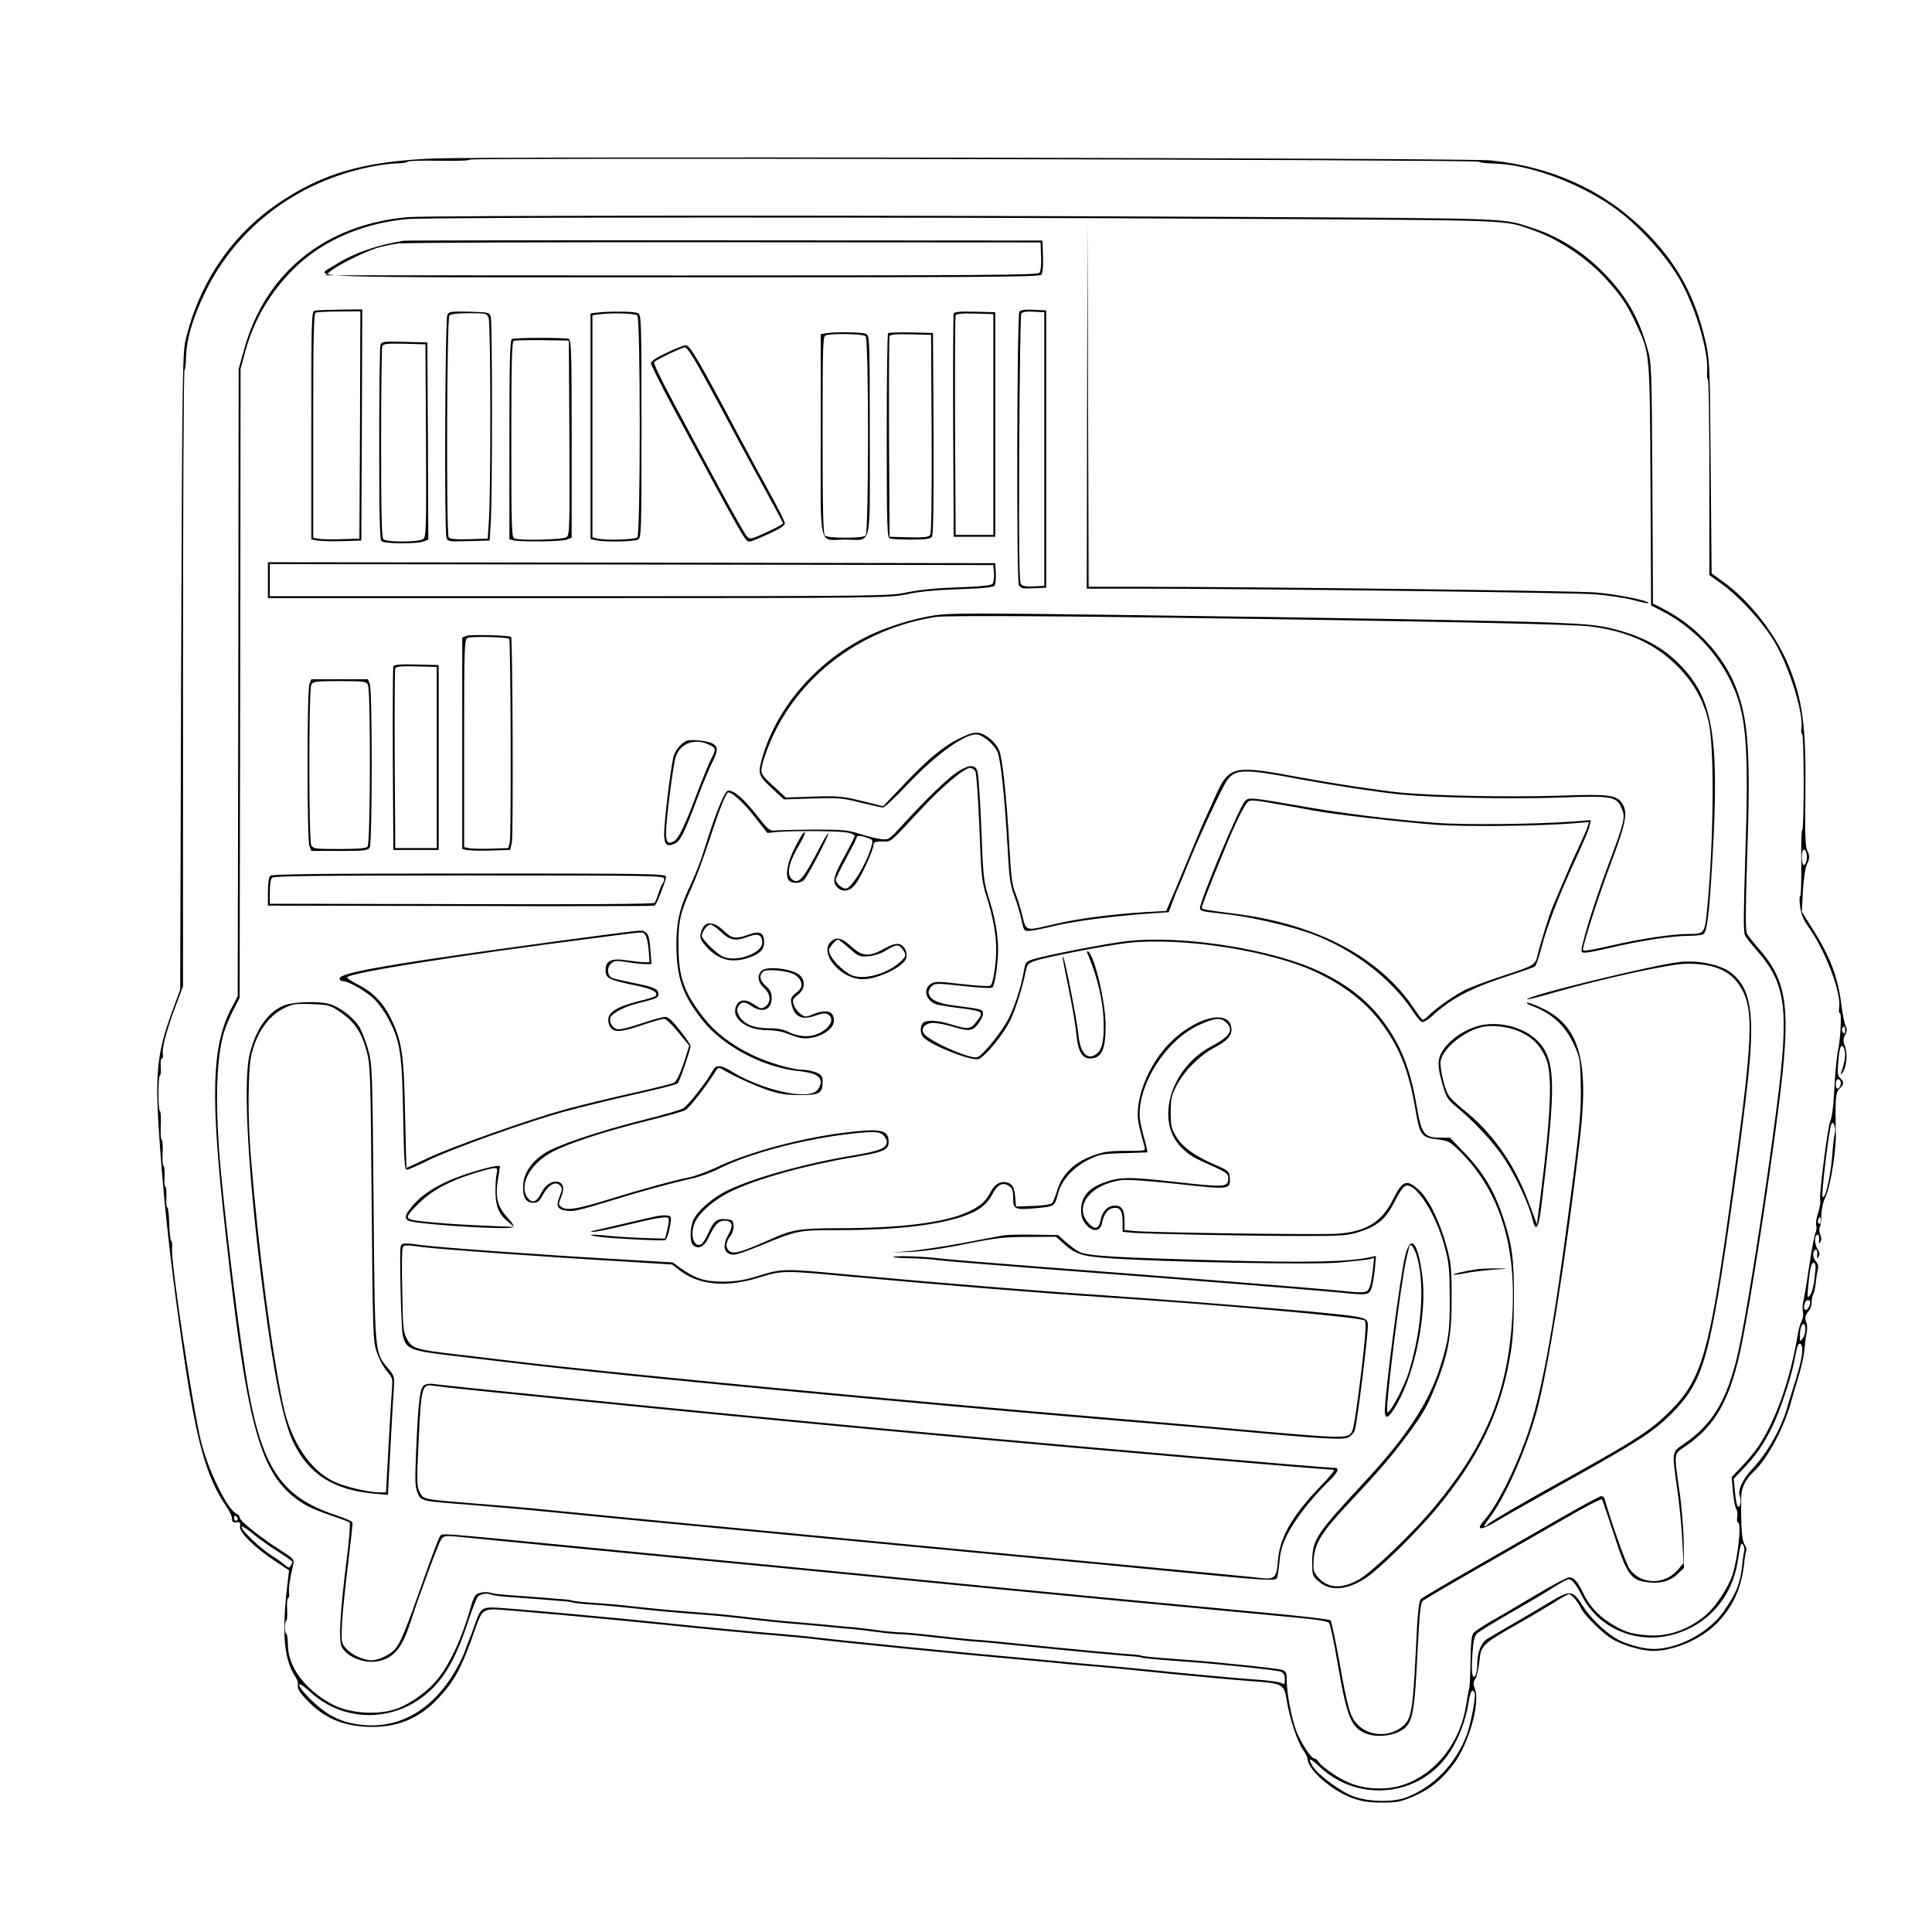 <svg xmlns="http://www.w3.org/2000/svg" width="1365.333" height="1365.333" preserveAspectRatio="xMidYMid meet" version="1.0" viewBox="0 0 1024 1024"><g fill="#000" stroke="none"><path d="M230 84c-37.3 1.5-59.4 7.9-83 24.1-24.4 16.7-41.4 41.9-48.6 72-1.7 6.9-1.8 19.2-2.4 175.9l-.5 168.5-4.8 13.1c-7 19.3-8.3 30.6-6.8 56.9 2.2 35.7 5.8 70.4 12.2 115 7.6 53.6 12.8 72.8 24 89.2 1.6 2.3 2.9 5.1 2.9 6.3 0 1.6.5 2.1 2.3 1.8 1.8-.2 2.2.1 1.9 2.3-.4 3.1 7.7 11.1 18.6 18.3l7.4 4.9-.6 5.1c-3.4 27.6-2.3 41.9 4 51.4.8 1.2 1.4 2.8 1.3 3.5-.3 2.7.3 3.9 4.2 8.2 9.5 10.3 20.4 14.8 35.4 14.8 14.1 0 25.3-5 35-15.4 8.7-9.4 12.2-15.9 19.7-37.4 2.8-8.2 4.1-9.5 9.7-9.5 4.2 0 63.7 5.4 88.6 8 21.9 2.3 51.6 5.1 63 6 6.6.6 13.8 1.2 16 1.5 11.1 1.5 83.3 8.7 115.5 11.5 5.8.5 12.5 1.2 15 1.4 2.5.3 10.1 1 17 1.6 6.9.5 16.8 1.5 22 2 22.9 2.4 51.5 5.1 63.6 6 17.5 1.2 18 1.5 19.4 10.4 1.7 9.8 5.5 21.4 8.5 25.8 1.4 2 2.5 4.2 2.5 4.8 0 5.9 12.9 17.2 24 21.1 4.9 1.7 8.8 2.3 15.5 2.3 8 0 9.9-.4 16.7-3.3 8.7-3.7 15.2-9 21.4-17.3 7.9-10.8 13.9-31.9 11.2-39.4-1-2.9-1-3.9.2-5.7.8-1.2 1.7-5.3 2.1-9.1.8-8.5 1.3-9 19.8-19.6 7.3-4.1 16.2-9.4 19.9-11.7 3.6-2.4 7.1-4.3 7.7-4.3 1.5 0 4.7 3.7 6.5 7.5 1.8 3.6 11.1 12.9 16 15.9 5.5 3.5 16.1 6.6 22.2 6.6 11.8 0 26.9-6.9 35.1-16 8-8.9 12.1-18.6 13.3-31.9.3-2.4.7-4.8 1-5.3s-.1-2-1-3.3c-1.4-2.2-1.9-9.2-1.7-25.4.1-4.6 2.3-9.1 6.6-13.1 7.1-6.6 15.5-22.2 19.4-35.5 1.1-3.9 3.1-10.8 4.5-15.4s2.8-10.9 3-14c.3-3.1.8-7.1 1.2-8.8.3-1.8.3-4.1-.1-5-1.1-2.4-.7-4.4 1.2-6.5.9-1 1.5-3 1.5-4.5s.4-3.5.9-4.4 1-3.6 1.3-6c.2-2.4.7-5.6 1.1-7 .4-1.8.1-3.1-.9-4.2-1.8-1.8-2.1-5.3-.6-6.2 1-.6 1.4.6 1.1 3.5-.2 1.3-.1 1.3.8 0 .7-1 .6-2.1-.4-3.7-1.7-2.6-2-6.9-.5-7.8 1-.6 1.4.6 1.1 3.5-.2 1.3 0 1.3.8.1.6-.9.5-2.2-.1-3.7-.6-1.3-.7-3.1-.2-4.1.4-1 .8-4.1.8-6.8.1-2.9 1-6.9 2.3-9.5 2.7-5.6 5.9-26.7 5.3-35.5-.1-1.7-.1-6.7-.1-11.3.1-6.8.5-8.6 2.1-10.2 2.4-2.4 2.5-3.4.4-5.5-1.4-1.3-1.6-2.9-1.1-8.6.6-7.7 1.5-9.9 2.8-7.8 1.3 2 1 6.8-.6 11.4-1.2 3.4-1.2 3.7 0 2.1 2.2-2.9 2.9-9.9 1.4-14-1.1-2.9-1-4 .1-6.1 1-1.9 1.1-3 .2-4.8-.6-1.2-1.6-6.1-2.2-10.9-1.8-15.1-6.1-26.2-16.2-41.9l-4.8-7.7.6-11.3c.4-6.2 1.3-12.4 2.1-13.8 1.6-3.2 1.6-4.6.1-7.4-.9-1.6-1.2-9.4-.9-29.7.4-36.1-1.4-49.7-8.8-68-6.8-16.7-20.8-34.7-34.7-44.6l-6.2-4.5-.5-56.2c-.4-53.5-.5-56.7-2.6-66.1-5.6-25-15.8-43.3-33.8-60.7-21.4-20.6-48.2-32.6-80.3-35.9-12.7-1.3-530.2-2.2-560-1m553.9 1.7c.3.5 4 .9 8.2 1 17.7.4 43.3 9.6 61.9 22.3 13.9 9.5 30 27.2 37.5 41.3 7.8 14.7 14.1 36.6 13.3 46.4-.2 2.4 0 4.3.4 4.3.5 0 .8 23.4.8 51.9v51.9l6.3 4.5c9.8 7.1 22.3 20.8 28.4 31.2 7.8 13.5 15.3 37.5 14.1 45.6-.3 1.6-.1 2.9.4 2.9.4 0 .8 11.5.8 25.5s-.3 25.5-.8 25.5c-.4 0-.6 7.9-.5 17.5s-.1 17.5-.6 17.5c-.4 0-.4 2.5 0 5.5.5 3.9 1.7 6.9 4.1 10.3 9.1 12.6 17.8 35.2 16.6 43.2-.3 1.7-.1 3 .4 3 1 0 .3 14-1.1 20.1-.5 2.5-1.2 9.4-1.6 15.5-.7 13.5-1.4 19.3-2.5 21.9-1.3 2.8-5.9 39.1-5.3 41.5.3 1.1-.2 4.2-1.1 6.9s-1.3 5.7-1 6.6c.4.9.2 2.6-.3 3.8-.6 1.2-2.1 8.9-3.3 17.2-1.2 8.2-2.6 16.7-3.1 18.7-.5 2.1-.7 4.8-.3 6.2.3 1.3 0 3.5-.7 4.8-.7 1.2-1.6 4.3-2 6.8-4 24.1-11.7 46-21.2 60-1.7 2.5-5.5 7.1-8.5 10.2l-5.4 5.7.7 7.8c.4 4.3 1.2 8.4 1.7 9 .6.7.8 2.6.6 4.3-.3 1.6-.1 3 .4 3 1.9 0 0 18.3-2.9 27.5-2.2 6.9-9.2 17.4-14.4 21.7-9.6 7.9-20.1 11.4-31.2 10.5-8.6-.7-12.5-2.1-19.5-6.6-6.3-4-11.3-9.6-14.2-16-2.8-5.8-4.8-8.1-7.3-8.1-1.1 0-9.4 4.4-18.6 9.9-9.1 5.4-19.8 11.7-23.7 13.9-3.9 2.3-7.7 4.8-8.4 5.7-1 1.2-1.5 5.4-1.6 14.9-.1 7.2-.4 13.8-.7 14.6s-1 4.7-1.6 8.5c-3.6 24.1-22.1 43.1-42.9 44.3-10.5.6-18.6-1.6-27.3-7.4-3.8-2.5-7.4-5.4-7.9-6.5-.6-1-1.7-1.9-2.4-1.9-1.7 0-7.2-8.4-9.6-14.8-2.4-6.2-5-20-5-26.3 0-4.2-.3-5.1-2.3-5.8-1.9-.8-34.5-4.2-51.2-5.4s-22.9-1.8-23.6-2.2c-.4-.3-4.7-.7-9.5-1-4.9-.4-21.7-1.9-37.4-3.5-29.2-3-37.9-3.8-41.6-4-1.1 0-7.9-.7-15-1.5-16-1.8-22-2.4-25.9-2.4-1.6-.1-6.4-.5-10.5-1.1s-9.7-1.2-12.5-1.5c-2.7-.2-7.2-.6-10-.9-5.4-.6-9.5-.9-22-2-4.4-.3-13.8-1.3-21-2.1-12.6-1.5-17.5-2-28-2.8-15.6-1.2-23.3-1.9-35-3.2-7.1-.8-17-1.7-22-2-4.9-.3-9.8-.8-10.9-1.1-1-.4-4.2-.8-7-.9-2.8-.2-7.1-.6-9.6-.8s-9-.7-14.5-1.1c-5.5-.3-10.9-.9-12-1.3-2.5-.9-6.6-.4-8.2.9-.7.6-1.8 2.9-2.4 5.2-5 18-11.7 32.4-19.1 40.9-4.5 5.3-13.1 11.5-19.6 14-10.3 4.1-26.2 3-35.7-2.3-14.2-7.9-22.8-19.6-22.9-31.1-.1-3.2-.4-5.9-.8-5.9-.5 0-.8-1.6-.8-3.5s.3-3.5.8-3.5c.4 0 .5-2.7.4-6-.2-3.3 0-6 .5-6s.8-1.3.5-2.8c-.3-2.5.4-7.5 2.3-15.3.6-2.3-.1-3-7.3-7.6-10.4-6.6-21.2-15.3-21.2-17 0-.8-.7-1.6-1.5-1.9-4.7-1.8-15-22.6-18.9-38.2-4.6-18.6-16.2-95.7-15.4-102.9.2-1.8 0-3.4-.4-3.5-.5-.2-.9-4.2-1.1-9-.1-4.8-.6-8.8-1-8.8-.5 0-.7-2.5-.5-5.5.1-3-.1-5.5-.5-5.5-.5 0-.7-2.5-.5-5.5.1-3-.1-5.5-.5-5.5-.5 0-.7-3.2-.5-7 .2-3.9-.1-7-.5-7-.5 0-.7-3.4-.5-7.5s0-7.5-.4-7.5c-.5 0-.8-4.3-.8-9.5s.3-9.5.8-9.5c.4 0 .6-2 .4-4.5s0-4.5.6-4.5c.5 0 .7-1 .5-2.3-.6-3.1 2-12.7 6.8-25.5l3.9-10.5V359.4c0-89.9.3-163.4.8-163.4.4 0 .7-3 .8-6.8.2-9.2 3.5-20.6 10.1-34.2 16.6-34.3 48.5-58.6 87.3-66.5 4.7-1 11.1-1.8 14.2-1.9 3.2 0 5.8-.5 5.8-.9s7.4-.7 16.5-.5c9.5.2 16.5-.1 16.5-.6 0-1.1 534.1 0 534.9 1.1M957.5 456c-.4 1.7-1.1 2.8-1.6 2.4-1.1-.6-1.2-6.7-.2-7.8 1.3-1.2 2.5 2.4 1.8 5.4m20.5 90.2c0 1.6-.3 1.9-1.1 1.1-.6-.6-.8-1.6-.5-2.2 1.1-1.7 1.6-1.3 1.6 1.1m-2.6 26.7c.8 1.2-.3 4.1-1.5 4.1-.5 0-.9-1.1-.9-2.5 0-2.5 1.4-3.4 2.4-1.6m-2.9 27.9c-.4 1.5-.9 5.2-1.1 8.2-.8 13-3.8 27-5.4 25.3-.8-.8 3.3-35.1 4.6-38.3 1-2.6 2.7 1.8 1.9 4.8m-7.5 46.3c0 1.1-.4 1.8-1 1.4-.5-.3-.7-1.2-.3-2 .7-2.1 1.3-1.9 1.3.6m-2.7 25c-.7 8.4-1.6 12.4-2.9 14.3-1.5 2-1.6 1.6-1-4.7.9-9.6 1.7-12.8 3-12.4.6.2 1 1.5.9 2.8m-2.9 17.7c.2.4-.1 1.8-.8 3.1-1.5 2.7-3.1 1.3-2.1-1.9.6-2 2-2.6 2.9-1.2m-3.8 19.4c-1.6 2.2-1.6 2.2-1.6-1.8 0-2.2.6-4.6 1.3-5.3 1.9-1.9 2.2 4.4.3 7.1m-.4 7.4c-.3 3.8-1.7 9.5-5.2 20.4-1 3-2.3 7.3-2.9 9.5-3.4 11.3-10.5 23.8-18.3 32-5.2 5.6-7.8 11.2-6.7 14.3 1 2.6.3 6.6-1 5.7-.5-.2-1.2-3.7-1.5-7.6l-.7-7.1 5.3-5.6c6.6-6.9 10.4-12.5 15-21.7 3.9-7.8 10-25.8 11.8-35 1.6-8.6 2-9.7 3.3-9.2.7.2 1.1 2 .9 4.3M126 805.1c0 .5-.4.9-1 .9-.5 0-1-.7-1-1.6 0-.8.5-1.2 1-.9.6.3 1 1 1 1.6m21.4 17.3c4.2 2.7 7.6 5.1 7.6 5.5 0 .3-.5 1.3-1 2.1-.8 1.2-1.2 1.1-3.2-.7-1.3-1.1-4.3-3.3-6.8-4.8-5.7-3.6-16-13.3-16-15.2 0-.8 2.6.8 5.9 3.5 3.2 2.7 9.3 7 13.5 9.6m777.1-.3c-.3.9-.7 3.3-.9 5.5-1.1 11.4-2.8 15.9-9.7 26-7.9 11.6-24.2 20.4-37.6 20.4-5.6 0-15.6-2.9-20.2-5.8-6.2-3.9-13.5-11.1-17.1-16.9-5.7-8.9-6.4-8.9-19.7-.9-2.6 1.6-10.2 6.1-16.8 9.9s-13.1 7.6-14.3 8.4c-3.1 1.9-5.2 7.1-5.2 13 0 2.6-.4 5.5-1 6.3-1.7 2.7-2.3-1.7-1.6-11.3.4-6.8 1.1-9.6 2.4-10.9.9-.9 8.9-5.8 17.7-10.9 8.8-5 19.1-11.1 22.8-13.5s7.4-4.4 8.1-4.4c1.8 0 3.9 2.6 7 8.7 9 18 30.4 26.5 50.3 20.1 17.3-5.5 29.3-19.7 32.3-38 1.5-9.8 1.8-10.7 3-8.8.5.8.7 2.2.5 3.1m-652.4 24.5c5.7.4 12.4.9 14.9 1.1s6.8.6 9.6.8c2.8.1 6 .5 7 .9 1.1.3 6 .8 10.9 1.1 5 .3 14.9 1.2 22 2 11.7 1.3 19.4 2 35 3.2 10.5.8 15.4 1.3 28 2.8 7.2.8 16.6 1.8 21 2.1 12.5 1.1 16.6 1.4 22 2 2.8.3 7.3.7 10 .9 2.8.3 8.4.9 12.5 1.5s8.9 1 10.5 1.1c3.9 0 9.9.6 25.9 2.4 7.1.8 13.9 1.5 15 1.5 3.7.2 12.4 1 41.6 4 15.7 1.6 32.5 3.1 37.4 3.5 4.8.3 9.1.7 9.5 1 .7.4 7.1 1 23.6 2.2 18.4 1.3 48.4 4.5 50.3 5.3 1.6.7 2.2 1.8 2.2 4 0 2.7-.2 3-1.9 2-1.1-.5-5.9-1.2-10.8-1.6-9.4-.6-40.4-3.4-64.3-5.9-8-.8-20.1-1.9-27-2.5s-14.5-1.3-17-1.6c-2.5-.2-9.2-.9-15-1.4-32.2-2.8-104.4-10-115.5-11.5-2.2-.3-9.4-.9-16-1.5-11.4-.9-41.1-3.7-63-6-26.5-2.8-84.5-8-89.2-8-6 0-6.8.8-9.8 9.5-.9 2.7-2.1 5.9-2.6 7s-1.8 4.6-2.9 7.7c-1.2 3.1-4.3 9-6.9 13-12.3 18.8-29.5 27.5-49 24.8-10.1-1.4-17-5-25.4-13.2-8.1-7.9-8.2-11.3-.2-4 18.6 17.1 47 16.1 65-2.2 7.5-7.6 12.8-17.7 18.5-34.8 2.3-7 4.7-13.1 5.4-13.7 1.7-1.4 4.9-1.8 6.7-1 .9.5 6.3 1.2 12 1.5m509.5 50.8c.7 1.9-2 16.1-4.2 22.1-5.8 15.3-17.5 27.5-31.9 33.1-7 2.7-19.9 2.5-27.9-.4-6.9-2.5-18.9-11.3-21.8-16-3-4.9-1.7-4.8 3.5.1 20.9 19.7 54 15.9 69.3-7.9 4.7-7.3 8.3-16.8 9.6-25.2 1.1-6.9 2.2-8.8 3.4-5.8"/><path d="M216.1 115.1c-44 3.9-75.6 29.5-86.8 70.4l-2.8 10-.2 166.3L126 528l-3 5.7c-10.9 20.4-11.7 46.6-3.4 120.3 11.8 106.5 18.7 129.7 42.4 143.7 1.9 1.2 7.8 3.6 13 5.4 5.2 1.7 9.9 3.5 10.3 3.9.5.4-.3 10.1-1.8 21.6-3.3 26.6-4.1 41-2.3 44.4 3.2 5.8 13.3 9.4 20.8 7.1 7.6-2.3 11.4-7.3 16-21.6 4.3-13.3 14.2-40 15.7-42.3 1.4-2.2 1.9-2.3 8.1-1.8 3.7.4 29.9 2.9 58.2 5.7 28.3 2.7 79.4 7.7 113.5 10.9 34.1 3.3 68.5 6.7 76.5 7.5 39.2 3.9 147 14.2 187.9 18 19.9 1.8 25.7 2.6 26.6 3.8.6.9 2.6 10.3 4.4 20.9 5 29.2 7.3 34.7 15.4 37.7 6.6 2.5 16.8.7 20.9-3.6 3.7-4 4.7-10.3 6.1-39.5 1-20.1 1.6-26.1 2.7-27.2.8-.8 14.1-8.6 29.5-17.4s36.3-20.8 46.4-26.6c10.1-5.9 18.7-10.3 19.1-9.9s3.2 8.8 6.4 18.5c6.6 20.7 8.9 24.1 16.8 25.3 7.1 1.1 12.6-.2 16.7-4l3.6-3.4-.1-13.3c-.1-7.5-1.1-19.7-2.3-27.8-2.9-20-3-19.3 2.7-23.1 16.7-11.2 24.7-25.7 30.6-55.7 5-25.1 13.7-81.1 19.2-123.7 6.8-53 5.1-67-10.5-84.8-2.8-3.2-5.6-6.7-6.2-7.9-.8-1.6-.8-11.7.1-39.4 1.9-55.7.8-73.2-5.6-90.2-6.6-17.6-21.5-33.8-39.4-42.8l-4.9-2.5-.3-63.7c-.4-62.9-.4-63.8-2.7-71.7-4.6-16.1-10.7-26.9-22.3-39.1-10.6-11.1-24-19.8-37.8-24.3-16.9-5.6-8.7-5.3-154-6.1-180-1-431.2-.9-442.9.1m442.9.9c144.6.8 137.8.5 153 5.8 13.5 4.7 27.6 13.9 37.8 24.6 8.6 9.1 12.4 14.6 17.2 24.9 7.6 16.5 7.4 13.7 7.8 85.4l.3 64.2 4.9 2.5c17.4 8.7 31.5 23.7 39 41.4 6.8 16 7.9 33.3 6 90.6-.9 28.5-1 38.8-.1 40.4.6 1.2 3.4 4.7 6.2 7.9 15.7 17.9 17.3 30.8 10.5 83.8-5.5 42.6-14.2 98.6-19.2 123.8-5.7 28.5-13.5 42.8-29.6 53.8-6.9 4.7-6.7 3.9-3.8 24.4 1.1 7.7 2.3 19.6 2.6 26.5l.7 12.5-2.9 3.4c-7 8.4-19.9 8.1-25.8-.5-1.9-2.9-9.4-23.8-13.2-37.2-.2-.6-1-1.2-1.7-1.2s-9.7 4.8-19.8 10.6-31 17.8-46.4 26.6-28.6 16.6-29.4 17.3c-1.1 1.1-1.8 7.6-2.7 27.7-1.5 30.2-2.3 35.4-6.2 39.1-6.9 6.6-18.5 6.4-24.9-.5-3.7-3.9-5.1-8.8-9.2-31.9-2.2-12.2-4.4-22.6-4.9-23.1s-15-2.2-32.3-3.8c-54.7-5.1-144.8-13.7-182.9-17.5-8-.8-42.4-4.2-76.5-7.5-34.1-3.2-84.9-8.2-113-10.9-71.3-6.9-65.9-6.5-67.3-4.8-.7.8-4.8 11.7-9.2 24.3-8.6 24.4-11.4 31.4-14.3 35.1-2.6 3.2-8.9 6.3-12.9 6.3-4.5-.1-11-3.2-13.7-6.6-2.2-2.7-2.3-3.5-1.8-13.4.3-5.8 1.8-19.9 3.2-31.3 1.4-11.5 2.5-21.3 2.3-21.8-.2-.6-4.4-2.4-9.3-4-27.4-9.2-37.8-23.8-45.4-63.9-4.7-24.7-13.9-99.9-16.1-131-1.9-27.6-1-47.9 2.6-60.5.8-2.8 3-8.1 4.9-11.8l3.5-6.8.3-166.7.2-166.7 2.6-9.6c4.6-16.5 13.1-31 25.5-43.3 14.9-14.9 36.6-24.4 60.5-26.5 11.7-1 262.9-1.1 442.9-.1"/><path d="M576.2 214.7 576 312h24.8c63.5 0 233.1 2.1 244.7 3 7.2.6 16.3 2 20.4 3.1 4 1.1 7.6 1.8 7.8 1.6 1.1-1.2-16.8-4.8-28.2-5.7-11.6-.9-180.9-3-244.2-3H577l-.3-96.8-.2-96.7zM214 127.6c-14 2.2-26.8 6.6-36.5 12.9-11.1 7-26.2 6.5 183.9 6.5 161.3 0 189.5-.2 190.5-1.4.8-.9 1.1-4.5.9-9.8l-.3-8.3-168-.1c-92.4-.1-169.1 0-170.5.2m337.8 8.2c.2 4.6-.2 7.9-.9 8.8-1 1.2-28.8 1.4-189.8 1.4l-188.6-.1 3-2.4c3.7-3.1 17.3-9.8 24-12 2.8-.8 7.7-1.9 11-2.4s81.4-.8 173.5-.7l167.5.1zm-385 28.9c-1.7.4-1.8 4.2-1.8 60.8v60.4l3.3.6c1.7.3 7.7.5 13.2.3l10-.3.3-61.3.2-61.2-11.7.1c-6.5.1-12.6.3-13.5.6m24 60.5-.3 60.3-10 .3c-5.5.2-11 0-12.2-.3l-2.3-.5v-59.4c0-46.6.3-59.5 1.3-59.9.6-.3 6.3-.6 12.5-.6l11.2-.1zm349.5-60c-1.3 2.1-1.6 142.3-.3 144.8 1 1.9 1.9 2.1 7.8 1.8l6.7-.3v-147l-6.7-.3c-4.6-.2-6.9.1-7.5 1m13.2 72.8v72.5l-5.6.3c-4 .2-5.9-.1-6.8-1.2s-1.1-17.7-.9-71.8c.2-38.7.7-70.9 1.1-71.6.6-.9 2.7-1.2 6.5-1l5.7.3zm-316.4-71.1c-1.2 2.1-1.6 113.7-.5 117.9.6 2.2.9 2.3 11.8 2l11.1-.3.6-9.5c.9-12.9.9-105.9 0-109-.7-2.4-.9-2.5-11.3-2.8-9.8-.2-10.8-.1-11.7 1.7m21.9 1.7c1.1 2.8 1.2 93.1.1 107.9l-.6 9-9.9.3c-7.3.2-10.2-.1-10.8-1-1.3-2.2-1-116.2.4-117.6.8-.8 4.6-1.2 10.5-1.2 9.1 0 9.4.1 10.3 2.6m57.3-2.9-3.3.4v119.6l3.1.7c5 1 19.9.7 22-.4 1.8-1 1.9-2.8 1.9-60s-.1-59-1.9-60c-1.9-1-14.9-1.1-21.8-.3m21.5 1.5c1.7 1.7 1.7 115.9 0 117.6-1.3 1.3-17.4 1.7-21.5.6l-2.3-.6V167.1l2.8-.4c6.4-1 19.8-.7 21 .5m167.7-1c-.3.7-.4 27.6-.3 59.8l.3 58.5h22v-119l-10.8-.3c-8-.2-10.9.1-11.2 1m21 58.8v58.5h-20l-.3-57.5c-.1-31.6 0-58.1.3-58.8.3-.9 3-1.2 10.2-1l9.8.3zm-89.2-48.3-2.3.4v53.4c0 62-1.5 55.5 13 55.5s13 6.4 13-55c0-51.3-.1-53-1.9-54-1.9-1-17.2-1.2-21.8-.3m21.5 1.5c1.7 1.7 1.7 103.9 0 105.6-.8.8-4.7 1.2-10.8 1.2s-10-.4-10.8-1.2c-.9-.9-1.2-14.1-1.2-53.4 0-48.9.1-52.3 1.8-52.7 3.9-1.1 19.8-.7 21 .5m11.9-1.6c-.4.4-.7 24.9-.7 54.5 0 48 .2 53.7 1.6 54.3.9.3 6 .6 11.4.6 7 0 10.1-.4 10.9-1.4.8-.9 1-16.1.9-54.7l-.3-53.4-11.6-.3c-6.3-.1-11.8.1-12.2.4m23.1 53.3c.1 38.6-.1 52.7-.9 53.8-.9 1-3.6 1.3-11.3 1.1l-10.1-.3-.3-52.5c-.1-28.9 0-53.1.3-53.8.3-.9 3.2-1.2 11.2-1l10.8.3zm-222.5-50.2c-1 .4-1.3 12-1.3 53.3v52.8l2.3.6c3.6.9 25.3.7 28.1-.4l2.6-1v-52.4c0-46.8-.2-52.5-1.6-53-1.9-.7-28.3-.7-30.1.1m30.5 52.3c.2 47.5.1 51.6-1.5 52.7-1.8 1.4-24.6 1.9-27.7.7-1.4-.5-1.6-6.1-1.6-52.4 0-40.5.3-51.9 1.3-52.4.6-.2 7.5-.4 15.2-.3l14 .2zm-100.2-48.8c-.3 1.3-.6 24.8-.6 52.3 0 37.7.3 50.4 1.2 51.3 1.5 1.5 18.5 1.6 22.2.2l2.6-1-.2-52.2-.3-52.3-12.1-.3c-11.9-.3-12.2-.2-12.8 2m24.2 50.3c.2 47.1.1 51.1-1.5 52.2-2.2 1.7-19.4 1.8-21.1.1-.9-.9-1.2-13.6-1.2-50.9 0-27.4.3-50.5.6-51.3.5-1.4 2.3-1.6 11.8-1.4l11.1.3zM353.3 187c-5.3 2.4-8.3 4.5-8.3 5.5 0 .8 5 10.9 11.1 22.3 39.9 74.1 38.8 72.2 41.4 72.2.7 0 5.1-1.8 9.9-4 5.7-2.6 8.6-4.5 8.6-5.6 0-.9-3.8-8.5-8.4-16.8s-11.9-21.9-16.3-30.1c-20.5-38.8-25.6-47.5-27.7-47.5-1.2 0-5.8 1.8-10.3 4m19.9 12.7c4.8 8.7 12.1 22.3 16.3 30.3 4.3 8 11.7 21.7 16.6 30.6s8.9 16.4 8.9 16.8-3.9 2.5-8.7 4.7c-8.3 3.8-8.7 3.9-10.4 2.2-1-1-7.6-12.6-14.7-25.8s-18-33.4-24.1-44.9c-6.7-12.4-10.9-21.2-10.4-21.7 1.5-1.5 14.6-7.7 16.4-7.8 1-.1 4.5 5.3 10.1 15.6M142 307.5v9.5h164.8c162 0 164.9-.1 174.2-2.1 6.5-1.4 15.1-2.2 27.2-2.6 12.6-.4 18.1-1 18.9-1.9.5-.7.9-3.6.7-6.6l-.3-5.3-192.7-.3L142 298zm384.8-3.7c.2 2.4-.2 4.9-.7 5.6-.8.9-6.2 1.5-18.4 1.9-11.5.4-20.3 1.3-26.7 2.6-9.3 2-12.3 2.1-173.7 2.1H143v-17l191.8.2 191.7.3zm-31.2 22.3c-10.8 1.6-25 5.9-35.1 10.8-27.9 13.4-49.8 39-57 66.6-1.8 6.9-1.3 7.9 6.5 15.1l5.5 5.1 15-.5c13.9-.4 15.9-.3 25.6 2.2 5.8 1.4 11.1 2.6 11.9 2.6s6.6-5.4 12.7-11.9c16.1-17 31.9-28.2 37.8-26.7 3.2.8 8.2 5.2 10 8.7 1.8 3.4 4 23.9 5.5 50.7.9 16.6 1.4 20.1 3.6 26 1.4 3.7 3.1 9.4 3.8 12.7 1.2 5.7 1.3 6 4.2 5.9 1.6-.1 7.9-1.3 13.9-2.8 10.9-2.5 29-4.9 49.5-6.4l10.4-.7 1.9-5c1-2.8 2.4-6.4 3.2-8 .8-1.7 2.8-6.6 4.5-10.9 6.1-15.3 19-42.9 21.5-46.2 4.5-5.9 8.9-6 38.5-.4 17.9 3.3 40.9 6.8 53.5 8.1 18.1 1.7 57.8 2.5 84.9 1.6 27.5-1 29.5-.6 32.2 6 2 4.6 1.4 6.8-7.5 30.6-7.5 20.1-14.6 43-13.8 45.1.4 1 3.6.6 14.9-2 16.4-3.9 33.1-6.4 42.1-6.4 3.4 0 6.8-.4 7.4-.8 2.1-1.3 3.2-10 4.9-39.5 3.8-65.7.4-85.7-17.6-103.8-9.1-9.1-19.4-14.6-34.5-18.5-8.3-2.1-13.8-2.6-32.5-3.4-24.4-1-110.8-2.5-224-4-81.9-1.1-95.2-1.1-103.4.1m175.4 2c112.7 1.7 163.3 2.9 171.7 3.9 19.9 2.5 34.4 9.1 46.3 21 8.3 8.3 13.8 17.8 16.5 29.2 3.2 12.8 2.9 62.4-.6 98.7-1.3 13.9-1.5 14.1-9.4 14.1-9.2 0-25.7 2.5-42.2 6.3-9.5 2.2-14.3 3-14.3 2.2 0-3 8.1-28.1 14.8-46 8-21.2 9.1-27 6-31.7-3-4.5-7.1-5-32.9-4.1-26.5.9-66.4.1-84.4-1.6-12.6-1.3-35.6-4.8-53.5-8.1-35.8-6.7-37.5-6.3-45.1 10.6-1.7 3.8-4.2 9.4-5.6 12.4s-5.8 13.6-9.9 23.5-8.1 19.4-8.9 21.1l-1.4 3.2-10.8.6c-17.7 1.1-36.3 3.5-47.9 6.3-16.3 3.8-15.4 4-17.5-4.2-.9-3.9-2.6-9.4-3.8-12.3-1.7-4.2-2.3-9.1-3.1-24.5-1.5-26.3-3.6-46.6-5.4-50.9s-6.5-8.4-10.6-9.3c-2.3-.5-4.6.1-9.3 2.3-9.2 4.3-17.3 10.9-30.1 24.4l-11.5 12.1-11.3-2.8c-10.4-2.5-12.4-2.7-25.8-2.3l-14.5.5-5.5-5.1c-8.3-7.6-8.2-7.5-6.5-14.1.9-3.1 3.1-9 5-13.1 15.4-33.4 48-57.4 86.4-63.4 6-.9 70.9-.5 175.1 1.1M247.3 337l-2.3.9V450l2.3.5c1.2.3 6.9.5 12.7.3l10.4-.3.9-4c.8-3.8.4-108.2-.4-108.9-.9-.9-21.6-1.4-23.6-.6m22.6 1.6c.8.8 1.1 105 .3 107.9l-.8 3-9.5.3c-5.2.2-10.4 0-11.6-.3l-2.3-.5v-55c0-51.2.1-55 1.8-55.9 1.5-.9 21.1-.5 22.1.5m-61.4 14.6c-.3.7-.4 22.9-.3 49.3l.3 48h24v-98l-11.8-.3c-8.8-.2-11.9.1-12.2 1m23 48.3v48h-22l-.3-47c-.1-25.9 0-47.6.3-48.3.3-.9 3.2-1.2 11.2-1l10.8.3zM164 362.6c-.6 1.5-1 19.1-1 42.9s.4 41.4 1 42.9l1 2.6h14.9c13.8 0 15.1-.2 16.1-1.9 1.3-2.6 1.4-83 0-86.5l-1-2.6h-30zm31 .3c1.5 3 1.4 84.3-.2 85.9-.8.8-5.6 1.2-15 1.2-12.6 0-13.8-.2-14.8-1.9-1.4-2.7-1.4-82.5 0-85.2 1-1.7 2.3-1.9 15-1.9s14 .2 15 1.9m169 29.7c-3 1.3-6 4.9-7 8.3-1.4 5.2-5 34.7-5 40.9 0 5.9 1.4 7.2 5.5 5.4 3.1-1.4 5.1-5.5 11.8-23.3 3-7.9 6.6-16.7 8.1-19.6 3.2-6.3 3.3-8.4.5-10.1-2.4-1.5-11.5-2.5-13.9-1.6m11.6 2c4 1.9 4.1 2.2 1.3 7.7-1.2 2.3-4.6 10.7-7.6 18.5-6.5 17.3-9.6 23.8-12.3 25.2-3 1.6-4 .4-4-4.8 0-6.3 3.8-35.9 5.1-39.9 2.3-7.3 10.1-10.2 17.5-6.7"/><path d="M507.5 409.1c-5 3.2-16.4 14.2-29.3 28.3-7.1 7.8-7.2 7.8-11.4 7.3-2.4-.3-7.4-1.5-11.3-2.8-6.3-2-8.9-2.2-24.5-2.2-9.6.1-18.8.3-20.4.5-2.6.3-3.6-.6-9.6-8.2-6.7-8.6-11.8-13-15-13-1.9 0-6.9 12.3-12.8 31.5-1.7 5.5-4.7 13.2-6.6 17.2-6.3 12.9-8.1 20.4-8.1 33.3.1 17.1 3.2 26.3 13.7 39.6 10.8 13.8 32.3 25.2 51.2 27.1 8 .8 11.6 2.6 11.6 5.8 0 1.4-.9 3.4-2 4.5-5.3 5.3-29.9-.4-46.2-10.7-4.7-2.9-7.4-2.9-8.9-.1-3.3 6.2-13.4 19-16 20.4-1.7.8-10.8 3.5-20.2 5.8-24.7 6.2-47.1 13.8-53.5 18.1-6.6 4.5-10.4 10.1-10.9 16.3-.5 6.3 1.3 9.7 5.2 9.7 2.5 0 3.4-.7 5.3-4.3 3-5.3 6.5-7.3 8.9-5 1.4 1.5 1.4 2 0 5.7-2.1 5.1-1.4 6.9 2.8 7.7 4.2.7 6.3.3 25.6-5.6 15.8-4.9 29.9-8.7 42.1-11.5 3.7-.8 10.3-3.2 14.5-5.4 14.7-7.3 41-14.5 64.6-17.6 15.7-2 20-2 22 .3 1 1 1.7 2.5 1.7 3.4 0 3.4-3.8 4.9-18.3 7.3-24.7 4.1-52 11.7-66 18.4-7.6 3.6-15.8 10.6-18.1 15.5-2 4.3-2.1 11.9-.2 13.6 2.9 2.4 6 .8 8.4-4.5 3.2-6.7 5-8.5 8.4-8.5 3.9 0 4.6 2.5 2 7.1-3.7 6.4-2.5 10.9 2.8 10.9 1.4 0 7.5-2.1 13.5-4.6 20.1-8.3 20.6-8.4 40.8-8.4 32 0 54.9-2.7 69-8 7-2.6 11.1-6 13.7-11.1 2.7-5.1 5.4-6.5 8.6-4.4 2 1.3 2.4 2.4 2.4 6.5 0 6.1.8 6.4 12.9 5.3 9.1-.9 9.1-.9 11-8 1.8-6.8 8-13.6 15.8-17.5 6.4-3.1 7.4-3.3 19.1-3.6l12.4-.4-.5-2.6c-.3-1.5-1.3-5.2-2.1-8.2-.9-3-1.6-7.1-1.6-9.2 0-17.5 14.2-39.2 31-47.3 8.5-4 12.1-4.4 15-1.5 4 4 1.9 7.4-8 12.6-21.7 11.5-30 39.7-15.7 53.7 4.3 4.2 5.6 5 18 10.5 5.6 2.6 6.7 3.5 6.7 5.5 0 5-1.1 5.1-27.6 2.2-25.9-2.9-29.9-2.8-39.1.6-7.4 2.8-11.3 7.5-11.3 13.9 0 3.8.6 5.5 2.6 8 3.5 4.1 7.5 3.9 8.4-.5 1-4.7 2.8-7.4 5.5-8.1 3.9-1 5.5 1.1 5.5 7.2v5.3l5.3.5c6.3.6 60.7 1.7 91.2 1.7 19.6 0 22.7-.2 28.7-2.1 9.8-3 14.4-7 19-16.2 2.4-4.8 4.6-7.9 5.9-8.3 5.3-1.7 16.1 15.1 20.6 32.3 2.3 8.5 2.6 11.8 2.7 26.7.1 17.9-.6 23-5.1 37-6 19-17.9 37.1-40.4 61.3-25.3 27.2-27.4 30.3-27.4 42 0 7 .1 7.5 3.2 10.2 6.2 5.6 15.1 5 25.3-1.7 7.2-4.8 27-24.2 37.3-36.6 22-26.5 33.6-50.1 38.8-79.3 1.7-9.2 2.2-16.3 2.3-31.4.1-22-.9-29.3-5.9-44.3-4.6-13.6-10.5-23.5-20-33.4l-8-8.3h-5.2c-8.4 0-9.9-2-12.3-16-3.5-20.6-8.5-33.2-18.3-46.2-7.8-10.4-18.3-18.7-32.2-25.4-25-12.2-73-19.9-103.1-16.6-10.5 1.2-41.5 7.2-49.4 9.5-4.3 1.4-4.5 1.6-5.3 6.3-1.5 8.5-4.8 18.6-8.2 25.4-3.4 6.7-13.2 18.9-16.4 20.3-3.2 1.5-26-8.5-28.5-12.6-1.6-2.5.4-5.1 4.3-5.5 1.8-.2 6.3.6 10.1 1.7 9.5 2.9 11.4 2.7 14.4-1.2 1.5-1.9 2.6-4.3 2.6-5.4 0-2.3-.6-2.5-15-4.3-8.9-1.1-13.3-3.2-13.8-6.7-.2-1 .6-2.7 1.6-3.6 1.8-1.6 2.8-1.6 16.6-.1 8.7 1 15.1 1.3 15.6.8 1.3-1.3 3-12.8 3-19.9 0-8.3-1.6-17.1-5-27.9-2.7-8.6-2.9-10.6-3.9-36.8-.6-15.2-1.5-28.8-2.1-30.2-1.3-3.5-4.4-3.4-10.5.5m9.5-.2c.5 1.1 1.5 14.5 2.1 29.8 1 26.3 1.2 28.3 3.9 36.9 3.4 10.8 5 19.6 5 27.9 0 7.2-1.6 17.5-2.9 18.8-.6.6-6.3.3-15.2-.7-12.8-1.5-14.4-1.5-16.6-.1-4.2 2.8-2.6 8.9 2.9 10.8.9.3 5.4 1.1 10 1.7 15.6 2 15.6 2 11.2 7.7-2.9 3.9-4.5 4-13.2 1.3-7.2-2.3-13.2-2.6-15-.8s-1.5 6.3.6 8c5.1 4.5 25.5 12.4 28.9 11.1 3.6-1.3 13.4-13.4 16.9-20.8 3-6.6 6.2-16.5 8.1-25.9.7-3.4 1.3-4.1 4.8-5.3 6.1-2.1 37.7-8.2 49-9.5 29.8-3.3 78.1 4.4 101.8 16.3 13.5 6.7 23.7 14.6 31.4 24.3 10.6 13.5 15.9 26.4 19.4 47.1 2.4 14.3 3.2 15.4 11.8 16.4 5.6.7 6.6 1.2 11.2 5.7 20.8 20.3 30.2 48.1 28.6 84.9-1.8 41.6-13.2 70.3-41.5 104.3-10.8 13.1-32.3 33.8-39.5 38.1-9.6 5.7-17.4 5.1-22.7-1.6-1.9-2.4-2.1-3.7-1.7-9.1.7-8.5 4.4-14.4 19.1-30 15.7-16.8 22.6-24.8 30.6-35.7s10.1-14.4 14-23.8c7.5-18.2 9.5-28.5 9.4-49.2 0-15.2-.3-18.1-2.7-26.9-3.5-13-9.5-25.3-14.7-29.9-6.4-5.9-8.6-5.1-13.6 4.9-5.9 12-14.2 17.2-29.3 18.3-9.5.7-102.1-.6-108.8-1.5l-4.3-.5v-4.5c0-6.1-1.4-8.4-5-8.4-3.8 0-6.7 2.9-7.6 7.5-.9 5-3.1 5.5-6.6 1.7-7.8-8.8 1-20.3 17.4-22.7 2.9-.4 13.9.3 29.7 2 28 3.1 28.4 3.1 27.9-3.4-.3-3.3-.7-3.7-7.7-6.7-10.9-4.7-17.1-9.2-20.6-14.8-2.7-4.4-3-5.8-3-13 0-7 .4-8.9 3-14 3.9-7.7 12.4-16.3 20.3-20.4 7.4-4 9.7-6.8 8.7-11.2-2-9.2-19.5-4.4-32.6 8.9-10 10.2-16.9 25.7-16.9 37.9 0 3.3.9 7.5 3.6 16.9.6 2.3.5 2.3-9.9 2.3-9 0-11.7.4-17.9 2.7-9.6 3.5-15.9 9.8-18.4 18.1-1 3.1-2.2 6.2-2.8 6.9-.7.7-4.9 1.3-10.1 1.5l-9 .3-.3-3.5c-.5-6.2-1.2-8.1-3.7-9-3.7-1.4-7.1.3-9.4 4.7-2.6 5.1-5.5 7.7-12.4 10.8-12.1 5.6-36 8.5-69.3 8.5-18.1 0-23.4.8-31.9 4.5-18.6 8.3-22.6 9.5-25 7.5-2.1-1.7-1.9-4.6.6-7.9 1.3-1.7 1.9-3.9 1.7-5.7-.3-2.6-.7-2.9-4.1-3.2-4.8-.4-6.4.9-9.4 7.6-1.3 2.9-3 5.5-3.8 5.8-4.5 1.8-6.1-7.2-2.4-13.2 3.1-5.1 10.5-11.1 18.3-14.9 14.1-6.8 39.2-13.8 64.6-18.1 16.3-2.7 19-3.8 19-8.2 0-6.5-4.3-7.3-24.7-4.7-23.6 3.1-50.8 10.6-66.9 18.4-4.5 2.1-10.8 4.4-14 5.1-8.6 1.7-25.8 6.5-42.4 11.6-16.7 5.2-22.7 6.2-25.3 4.2-1.8-1.3-1.8-1.6-.3-5.3 1.8-4.3 1.4-7.1-1.3-8-3.2-1-6.9 1.3-9.1 5.5-2.6 5.2-4.7 6-7.2 3.1-4.7-6-.1-16.4 10.4-23.1 7.3-4.8 28.4-11.9 53.5-18.1 9.3-2.3 18-4.7 19.5-5.5 2.2-1.2 10.8-12.2 16.4-21.1 1.1-1.6 1.4-1.6 3.5-.4 5.5 3.3 16.4 8.3 23.6 10.8 6.2 2.1 9.7 2.7 17.1 2.7 10.6.1 12.2-.9 12.2-7.1 0-2.9-.5-3.6-3.5-4.9-1.9-.7-5-1.4-6.8-1.4-5.8 0-18.8-3.8-27.3-8-10.9-5.3-19.2-11.7-25.2-19.3-10.8-13.8-13.6-21.8-13.6-38.7-.1-12.9 1.1-17.9 7-30.6 2-4.3 6-15 8.9-23.8 5.6-17.1 9.3-26.6 10.5-26.6 2.2 0 8.2 5.5 14 13l6.7 8.5 4.9-.5c7.8-.8 33.5-.6 37.7.3 2 .4 3.7 1.2 3.7 1.7 0 .6-2.3 5.1-5 10.1-6.1 10.9-7 14.2-4.5 16.9 2.9 3.2 7 2.6 10-1.5 3-3.8 9.5-18.1 9.5-20.8 0-1.4.9-1.7 4.6-1.7 5.1 0 3.5 1.3 20.7-17.2 10.9-11.8 22.8-21.8 25.9-21.8 1 0 2.2.9 2.8 1.9m-57.2 35.2c2.9 1 3 1.2 2 4.7-2.4 8.8-10.6 22.2-13.5 22.2-2.1 0-5.3-2.9-5.3-4.7 0-.8 2.5-5.9 5.5-11.4s5.5-10.4 5.5-10.9c0-1.3 1.9-1.3 5.8.1"/><path d="M425.2 442.2c-.5.7-2.5 4.2-4.2 7.7-3.7 7.2-4.9 14.3-3 16.6 1.7 2 6.3 1.9 8.3-.3 2.1-2.4 12.7-22.6 12.7-24.3 0-.8-1.9 2.1-4.1 6.5-9 17.3-11.3 20.1-14.6 18-3.8-2.4-2.6-8.7 3.7-19.3 2.9-5 3.6-7.8 1.2-4.9m-51.4 48c-1 .7-2 2.7-2.4 4.4-.5 2.7 0 3.8 3 7.2 6.4 7.1 13.6 8.9 22.7 5.7 5.8-2.1 7.9-4.2 7.9-8 0-5.1-2.2-6.3-8-4.2-6.9 2.5-9.2 2.2-13.1-1.7-4-4-7.7-5.2-10.1-3.4m8.4 3.8c4.8 4.5 7.7 5 14.5 2.4 4.9-1.9 7.3-.9 7.3 3.1 0 6.3-15.6 11.2-22 6.9-4.4-3-10-8.8-10-10.4 0-2.2 2.9-6 4.6-6 .7 0 3.3 1.8 5.6 4m59.5 4.1c-9 5.2 2.8 20.9 15.7 20.9 7.9 0 21.8-6.7 22.9-11.2.9-3.1-1-6.7-3.7-7.4-1.8-.4-4.1.3-8.1 2.5-7.6 4.3-11.4 4.1-16.8-.8-4.8-4.4-7.4-5.5-10-4m8.4 4.5c5 4.4 5.4 4.6 10.3 4.2 3.2-.3 6.7-1.4 9.3-3.1 5.2-3.3 6.7-3.4 8.7-.5 2.1 3 2 3.5-1.1 6.5-7.5 7-21.1 10.3-27.1 6.6-6.6-4.1-12-11-10.6-13.6 1.2-2.1 3.7-4.7 4.5-4.7.5 0 3.2 2.1 6 4.6m126.4 3c5.6 13.3 8.5 26.4 8.5 38.4 0 8.5-1.1 12.6-3.8 14.6-4.8 3.7-8.7-.4-9.6-10.1-.7-7.4-7.2-40.4-8.1-41.3-.6-.6-.2 1.6 3.6 20.3 1.6 7.7 3.1 17.3 3.5 21.3.8 8.5 3 12.2 7.2 12.2 6.1-.1 8.2-4.7 8.2-17.5 0-12.2-5.9-37.1-9.3-39.2-.7-.4-.8.1-.2 1.3m-172.9 9c-2.5 2.5-1.9 6.1 1.4 9.1 3.6 3.2 3.8 7.7.5 9.9-1.8 1.2-2.5 1.1-5.8-1.2-4.5-3-7.7-2.8-9.4.5-3.2 6.5 5 13.1 16.3 13.1 3.5 0 7.8.7 10 1.6s5.4 2 7.1 2.4c7.5 1.8 18.3-3.5 18.3-8.9 0-5.2-3.7-6.4-11.1-3.5-3.9 1.6-4.2 1.6-6.7-.3-1.4-1-3-3.2-3.5-4.7-.8-2.5-.6-3.1 2.2-5.3 3.6-2.9 4.2-7.2 1.2-10.2-3.6-3.6-17.7-5.4-20.5-2.5m17.4 1.9c1.7.9 3.3 2.7 3.6 4.2.6 2.2.2 3.1-2.5 5.4-2.9 2.4-3.2 3.1-2.6 6.1 1.5 6.8 5.5 8.7 12.7 6.1 3.7-1.3 5.3-1.5 6.6-.7 5.5 3.5-2.6 11.6-11.5 11.6-3 0-6.5-.8-9.1-2.1-3-1.5-6-2.1-10.8-2.1-7.8 0-12.9-2.1-15.5-6.3-1.3-2.3-1.5-3.5-.8-4.9 1.6-3 3.6-3.2 6.9-.8 5.9 4.2 11 2.4 11-4 0-2.8-.7-4.3-3-6.3-3.2-2.9-3.8-5.5-1.7-7.6 1.6-1.7 12.5-.8 16.7 1.4m362 156.2c-7 1.1-13.1 2.5-12.7 2.9.2.2 2.8-.1 5.8-.7 2.9-.6 9.6-1.5 14.9-1.9 9.5-.7 9.5-.7 2-.7-4.1 0-8.6.2-10 .4m-123.2-248c-3.1 3.4-23.8 52.7-23.8 56.6 0 1.1 1.3 1.7 4.3 2.1 2.3.3 8.3 1 13.2 1.6 11.6 1.5 30.8 6 41.2 9.8 22 8 42.4 23.5 54 41 1.9 2.9 4.1 5.6 4.9 5.9s3.3-1.2 5.7-3.4c9.9-9.1 20.1-14.5 39.4-20.8 7.6-2.5 14.3-4.8 14.9-5.3.5-.4 2.1-4.7 3.3-9.6 3.1-11.9 9.4-28.1 17.9-46.5 3.9-8.3 7.4-16.6 7.7-18.3l.7-3.1-8.8.7c-20.2 1.5-59.3 1.9-73.9.7-23.9-1.9-48.5-4.9-69.5-8.6-28.7-5-29.2-5-31.2-2.8m19.7 1.9c5 .8 12.4 2.2 16.6 3 10.6 2 45.4 6 64.3 7.5 15.5 1.2 54.3.8 73.5-.7l8.3-.7-.7 2.4c-.4 1.3-2.8 6.7-5.2 11.9-2.5 5.2-6.2 13.8-8.4 19s-4.4 10.4-4.9 11.5c-1.5 3.3-6.6 19.6-7.9 25.1-1.5 6.1-1.1 5.9-19.4 11.9-7.6 2.5-16.1 5.7-19 7.1-6.2 3.2-16.3 10.2-19.6 13.8-1.3 1.4-2.8 2.3-3.2 2-.5-.3-2.4-2.8-4.3-5.7-17.9-26.9-50.8-44.6-93.6-50.2-18.5-2.4-19-2.5-19-3.5 0-1.5 13.6-35.2 18.1-44.8 2.2-4.8 4.8-9.5 5.7-10.5 1.8-2 2-2 18.7.9m-536.3 37.6c-.7.7-1.2 4.2-1.2 8.5v7.3l102.1.2c56.1.2 102.4.1 102.9-.2 1.1-.7 6-13.3 6-15.3 0-1.6-7.5-1.7-104.3-1.7-79.8 0-104.6.3-105.5 1.2m208.8 1.6c0 1-.4 2.2-.9 2.7-.5.6-1.4 2.8-2.1 5s-1.6 4.4-2 5c-.6.7-35.6.9-102.4.7L143 479v-6.3c0-3.6.5-6.8 1.2-7.5.9-.9 25.5-1.2 104.5-1.2 98.8 0 103.3.1 103.3 1.8m-33 29.9c-10.2 1.3-33.1 4.4-51 6.9-65.5 9.1-88 13.2-88 16 0 .8.7 1.4 1.7 1.4 3 0 12.6 5.5 16.8 9.7 2.3 2.2 5.8 7.2 7.7 11 5.9 11.2 6.9 18 7.5 50.5.4 23.8.8 28.8 1.9 28.8.8 0 5.8-2.2 11.2-4.9 12-6 52.8-20.6 73-26.1 8.4-2.3 24.9-6.3 36.8-9 11.9-2.6 22-5.2 22.6-5.8 1-1 6.8-17.8 6.8-19.8 0-.7-2.5-4.4-5.6-8.3-4.1-5.2-6.1-7.1-7.9-7.1-1.3 0-7 1.6-12.7 3.5-6 2.1-11.3 3.3-12.6 3-3.1-.8-5-4.9-3.2-7s7.5-5 12.5-6.3c2.2-.6 5.9-1.6 8.3-2.2 3-.8 4.2-1.6 4.2-2.9 0-2.9-1.8-3.8-12.6-6-5.6-1.1-10.9-2.4-11.8-2.7-2.6-1-3.2-5.3-.9-7.5 1.8-1.8 2.5-1.9 8.4-1 3.5.6 7.9 1.1 9.8 1.1h3.4l-.6-7.7c-.4-5.7-1-8.1-2.3-9-2.1-1.5-.2-1.6-23.4 1.4m23-.2c.7.8 1.5 4.4 1.8 8l.5 6.5h-2.9c-1.6 0-5.8-.5-9.3-1-7.6-1.3-11.1.2-11.1 4.8 0 4.9.9 5.4 17.2 8.8 7.5 1.5 11.1 3.6 9.2 5.3-.5.5-4 1.6-7.9 2.5-14.2 3.5-18.8 7-16.6 12.8 1.6 4.2 5.2 4.3 16.9.3 5.7-1.9 11.2-3.5 12.2-3.5s4.2 3 7.5 7.1l5.8 7.1-1.3 4.2c-2.6 8.7-5.2 14.6-6.8 15.5-1 .5-10.9 3-22.2 5.5s-27.2 6.4-35.4 8.6c-19.4 5.4-60.2 19.8-73.5 26.1-5.7 2.7-10.5 4.9-10.6 4.9s-.5-12.7-.8-28.3c-.6-31.6-1.6-38.4-7.2-50.3-4.2-8.7-9.6-14.4-17.5-18.4-3.3-1.7-6-3.4-6-3.9 0-2.3 56.1-11.3 135-21.4 23.3-3 21.5-3 23-1.2"/><path d="M891 509.8c-12.6 1.1-83.2 18.3-81.6 19.9.2.2 6.6-1.4 14.2-3.6 25.3-7.3 60.9-15.1 69.9-15.3 14.1-.2 23 3.3 28.2 11.1 8.4 12.4 7.8 25.9-4.8 116.6-10.9 78.4-14.9 92.4-31.4 109.1-9.7 9.8-17.3 14.9-50.5 33.4-30 16.6-45.8 25.9-46.6 27.1-.3.5-.9.9-1.5.9-.5 0 .7-2 2.6-4.5 8-10.6 18.4-33.7 24.5-54.7 6.3-21.8 16.1-83.6 23.5-147.3 4.8-41.3-.7-59.4-20.9-68.5-3.7-1.7-7.1-2.9-7.3-2.6-.3.3.7 1 2.3 1.6 10.6 3.8 17.9 10.4 22.5 20.4 3.2 6.7 3.4 7.9 3.7 20 .4 14.3-.3 22.9-5.4 61.6-9.6 73.4-15.6 105.7-23.8 128.1-6.4 17.7-15.4 35.2-21.8 42.5-5.1 5.8-2.1 5.9 7.2.2 4.7-2.8 21.8-12.5 38-21.5 36.9-20.6 44.6-25.7 54.1-35.2 13.9-14 18-24.8 24.8-64.2 4.3-25.5 12.8-86.7 15.6-113.2 3.7-34.7 1.5-48.1-9.2-56.3-5.3-4-16.7-6.5-26.3-5.6m-739.9 22.9c-8.7 3.1-15.5 12.6-18.8 26.1-3.6 15.4-.8 64.9 7.3 127.2 5.6 43 10.5 67.3 15.9 78.5 8.1 16.9 21.4 25.3 43.1 27.2l7 .6 1.3-24.4c.7-13.4 1.5-27.6 1.8-31.4.5-6.9.4-7.1-3.1-11.4-7.1-8.4-6.9-6.3-7.6-87.6-.6-70.7-.7-73.2-2.8-80.9-1.2-4.4-3.3-9.8-4.7-12.2-2.9-5-10.4-10.7-16-12.3-5.7-1.5-18.2-1.2-23.4.6m29.4 3.8c7.3 5 11.1 10.6 13.7 20.2 2.1 7.5 2.2 10.4 2.8 80.8s.7 73.2 2.7 79.2c1.2 3.5 3.5 7.9 5.3 10 3.1 3.5 3.2 3.9 2.7 10.2-.3 3.6-1.1 17.3-1.8 30.3l-1.3 23.8h-3.3c-5.9 0-18.6-3-24.3-5.7-12.8-6.2-22.8-21.3-26.9-40.5-6.2-29.1-13.2-82.9-17.1-131.3-1.8-21.2-1.6-46.6.3-54.7 2.8-11.5 8.9-20.2 17-24.3 4.8-2.4 6-2.6 14.9-2.3 9.3.4 9.8.5 15.3 4.3"/><path d="M786.6 543.1c-11 1.7-22.7 10.8-24 18.8-.4 2.7.1 6.5 1.8 12.3 2.2 7.6 2.9 8.7 7.3 12.3 9.7 7.9 20.2 19.3 25.8 27.9 6.1 9.4 13 24.1 14.7 31.7 1.7 7.3 3.3 5.1 4.7-6.4 7-57.3 7.4-72.4 2.1-82.6-5-9.8-19.1-15.9-32.4-14m20.2 4.3c6 3.1 9.5 6.8 12.4 13.1 3.8 8.2 3 29.1-2.9 75.2l-1.7 13.2-4.7-12.5c-7.6-20-19-36.2-34.4-48.4-3.6-2.9-7.2-6.4-8-7.9-2.3-4.6-4.5-14.7-3.9-17.9 1.4-7.1 13.7-16.7 23.2-18.1 6.3-.9 14.3.4 20 3.3M251.1 621c-14.1 4.2-24.8 9.9-30.9 16.4-5.9 6.2-6.6 9.1-2.4 10 8.7 1.9 50.7 4.4 53.7 3.2 1.4-.5.9-1.4-2.8-5.6-5.2-5.7-6.3-10.7-4.7-20.5.5-3.3 1-6.1 1-6.3 0-.8-5.8.3-13.9 2.8m12.2.7c-.4 1.6-.7 5.9-.7 9.8.1 8 1.7 11.9 6.6 16l3.3 2.8-16.5-.7c-16.8-.7-35.1-2.2-38.2-3.2-2.9-.9-2.1-2.5 4.5-8.9 7.2-6.9 16-11.6 29.2-15.7 11.8-3.5 12.7-3.6 11.8-.1m84.2 23c-1.1.2-8.5 1.9-16.5 3.8s-15.4 3.6-16.5 3.8c-1.8.4-1.8.5.2.6 1.2 0 8.5-1.4 16.1-3.3 16.8-4.1 22.8-5.1 23.5-3.9.4.6.1 3.2-.6 5.9l-1.2 4.9-10.5-.3c-5.8-.2-14.5-.7-19.5-1.2-9.3-1-12.8-.6-5.3.5 5.8.9 34 2.3 35.4 1.8 1.3-.5 3.7-11 2.8-12.4-.5-.9-4.3-1-7.9-.2m185 10c-1.6.2-11.1 2-21 3.9s-22.7 3.8-28.5 4.4l-10.5.9 10.5-.4c6.6-.3 17.4-1.8 29-4.2 16.1-3.2 20.4-3.7 33.1-3.7l14.6-.1 4.1 3.7c6.3 5.7 10.1 6.8 25.7 7.8 31.2 2 105.6 3.4 120 2.2 7.7-.7 15.1-1.5 16.4-1.8l2.4-.7-.7 6.7c-.4 3.6-1.2 7.8-1.8 9.1-1.3 2.9-2.4 3-16.3 1.5-11.2-1.1-94.5-7.8-157-12.5-25.8-2-50.4-4-54.5-4.5-8.3-1.1-23.7-1.6-24.5-.8-.3.3 3.4.6 8.2.7 4.8 0 12.2.5 16.3 1.1 4.1.5 28.7 2.5 54.5 4.5 62.5 4.7 145.8 11.4 157 12.5 15.2 1.6 16.1 1.5 17.4-2.2.6-1.7 1.4-6.3 1.8-10.1l.6-7-2.9.6c-11.3 2.5-32.6 3-76.9 1.8-57.1-1.5-73.3-2.4-77.5-4.6-1.7-.9-4.9-3.3-7.2-5.3l-4-3.6-12.7-.2c-6.9-.1-13.9 0-15.6.3m-320.1 5.8c-.8 1.9.2 44.2 1.1 47.5 1.9 7.3 3.9 8 29.2 10.9l33.8 4c52.4 6.3 203.1 20.6 316 30.1 26.4 2.2 52.5 4.4 58 5 50 4.6 61.1 5.3 64 3.9 1.8-.9 3.2-2.5 3.7-4.4 1.4-5.5 6.8-49 6.8-54.8 0-4.3-1.1-4.6-21.6-6.7-24.2-2.4-86.1-7.3-118.9-9.5-33.7-2.2-85-6.4-135.4-11-33.6-3.2-34.8-3.1-46.7.6-7.8 2.4-11.8 3.1-18.9 3.2-9.9 0-14.7-1.5-22.8-7.2l-4.2-3-27.5-1.6c-38.8-2.2-96.2-6.3-104.8-7.5-9.8-1.3-11.2-1.3-11.8.5m11.8.5c8.4 1.1 64.7 5.2 104.6 7.5l27.4 1.7 4.3 3.3c10.2 7.7 24.6 9 41.9 3.6 11.9-3.7 13.1-3.8 46.7-.6 50.4 4.6 101.7 8.8 135.4 11 63.7 4.2 137.1 10.7 138.8 12.4.7.7.6 4.8-.2 12.8-1.9 18.7-5.1 42.2-6.1 44.9-2.1 5.3-.6 5.3-66.5-.6-6-.6-32.4-2.9-58.5-5.1-113.3-9.5-263.8-23.8-315-29.9-9.1-1.1-24.5-2.9-34.4-4.1-22.2-2.5-24.3-3.2-27-8.4-1.9-3.6-2.1-6.1-2.4-25.2-.3-11.7-.2-22 .2-22.8.6-1.8 1.2-1.8 10.8-.5m520.5 4.9c-2.6 10.6-10.7 72.9-10.7 81.9 0 5.2 2.3 3.8 6.7-4.1 9.5-16.9 15.6-47.8 13.2-66.9-2.2-18.5-6.3-23.2-9.2-10.9m5.7-1.7c5 13.6 3.5 39.6-3.6 62.6-2.6 8.8-11.2 24.3-11.6 21.3-.7-4.7 7.7-71.3 10.3-81.4.8-3.2 1.5-6.1 1.5-6.3s.4-.4.9-.4 1.6 1.9 2.5 4.2m-525.8 70.1c-2.1 1.6-3 9.3-4.1 36.2-.6 14.2-.5 17.7.8 20.7 1.8 4.2 1.9 4.3 20.2 5.8 6.6.5 17.4 1.4 24 2 6.6.5 16.5 1.5 22 2 17 1.7 69.3 6.8 108 10.4 20.4 2 63.3 6 95.5 9.1 32.2 3 70.4 6.7 85 8 14.6 1.4 40.2 3.9 57 5.5 34.4 3.4 42.5 3.9 43.6 2.7.5-.4 1.1-4.3 1.5-8.5.5-6.1 1.5-9.4 4.2-14.9 4-7.9 12.6-19 21.1-27.3 5.8-5.6 6.9-8 3.9-8-4.7 0-135.3-11.3-191.8-16.5-14.8-1.4-36.9-3.4-49-4.5-38-3.5-121.4-11.6-169.5-16.5-13.5-1.4-33.5-3.4-44.5-4.5s-21.4-2.3-23-2.5c-1.8-.3-3.9.1-4.9.8m27.9 2.7c11 1.1 31 3.1 44.5 4.5 48.1 4.9 131.5 13 169.5 16.5 12.1 1.1 34.2 3.1 49 4.5 54 5 187 16.5 191.4 16.5.8 0-2.1 3.7-6.5 8.2-15.6 16.1-22.3 27.8-23.1 40.3-.6 8.3-1.8 9.6-7.7 9-3.8-.5-16.7-1.7-93.6-9-14.6-1.3-52.8-5-85-8-32.2-3.1-75.1-7.1-95.5-9.1-38.7-3.6-91-8.7-108-10.4-9.5-1-18.5-1.7-46.5-4-16.3-1.4-16.7-1.5-18.6-5.2-1.5-3-1.6-5.4-.5-27.8 1.3-27.6 1.8-29.5 7.4-28.6 1.8.3 12.2 1.5 23.2 2.6"/></g></svg>